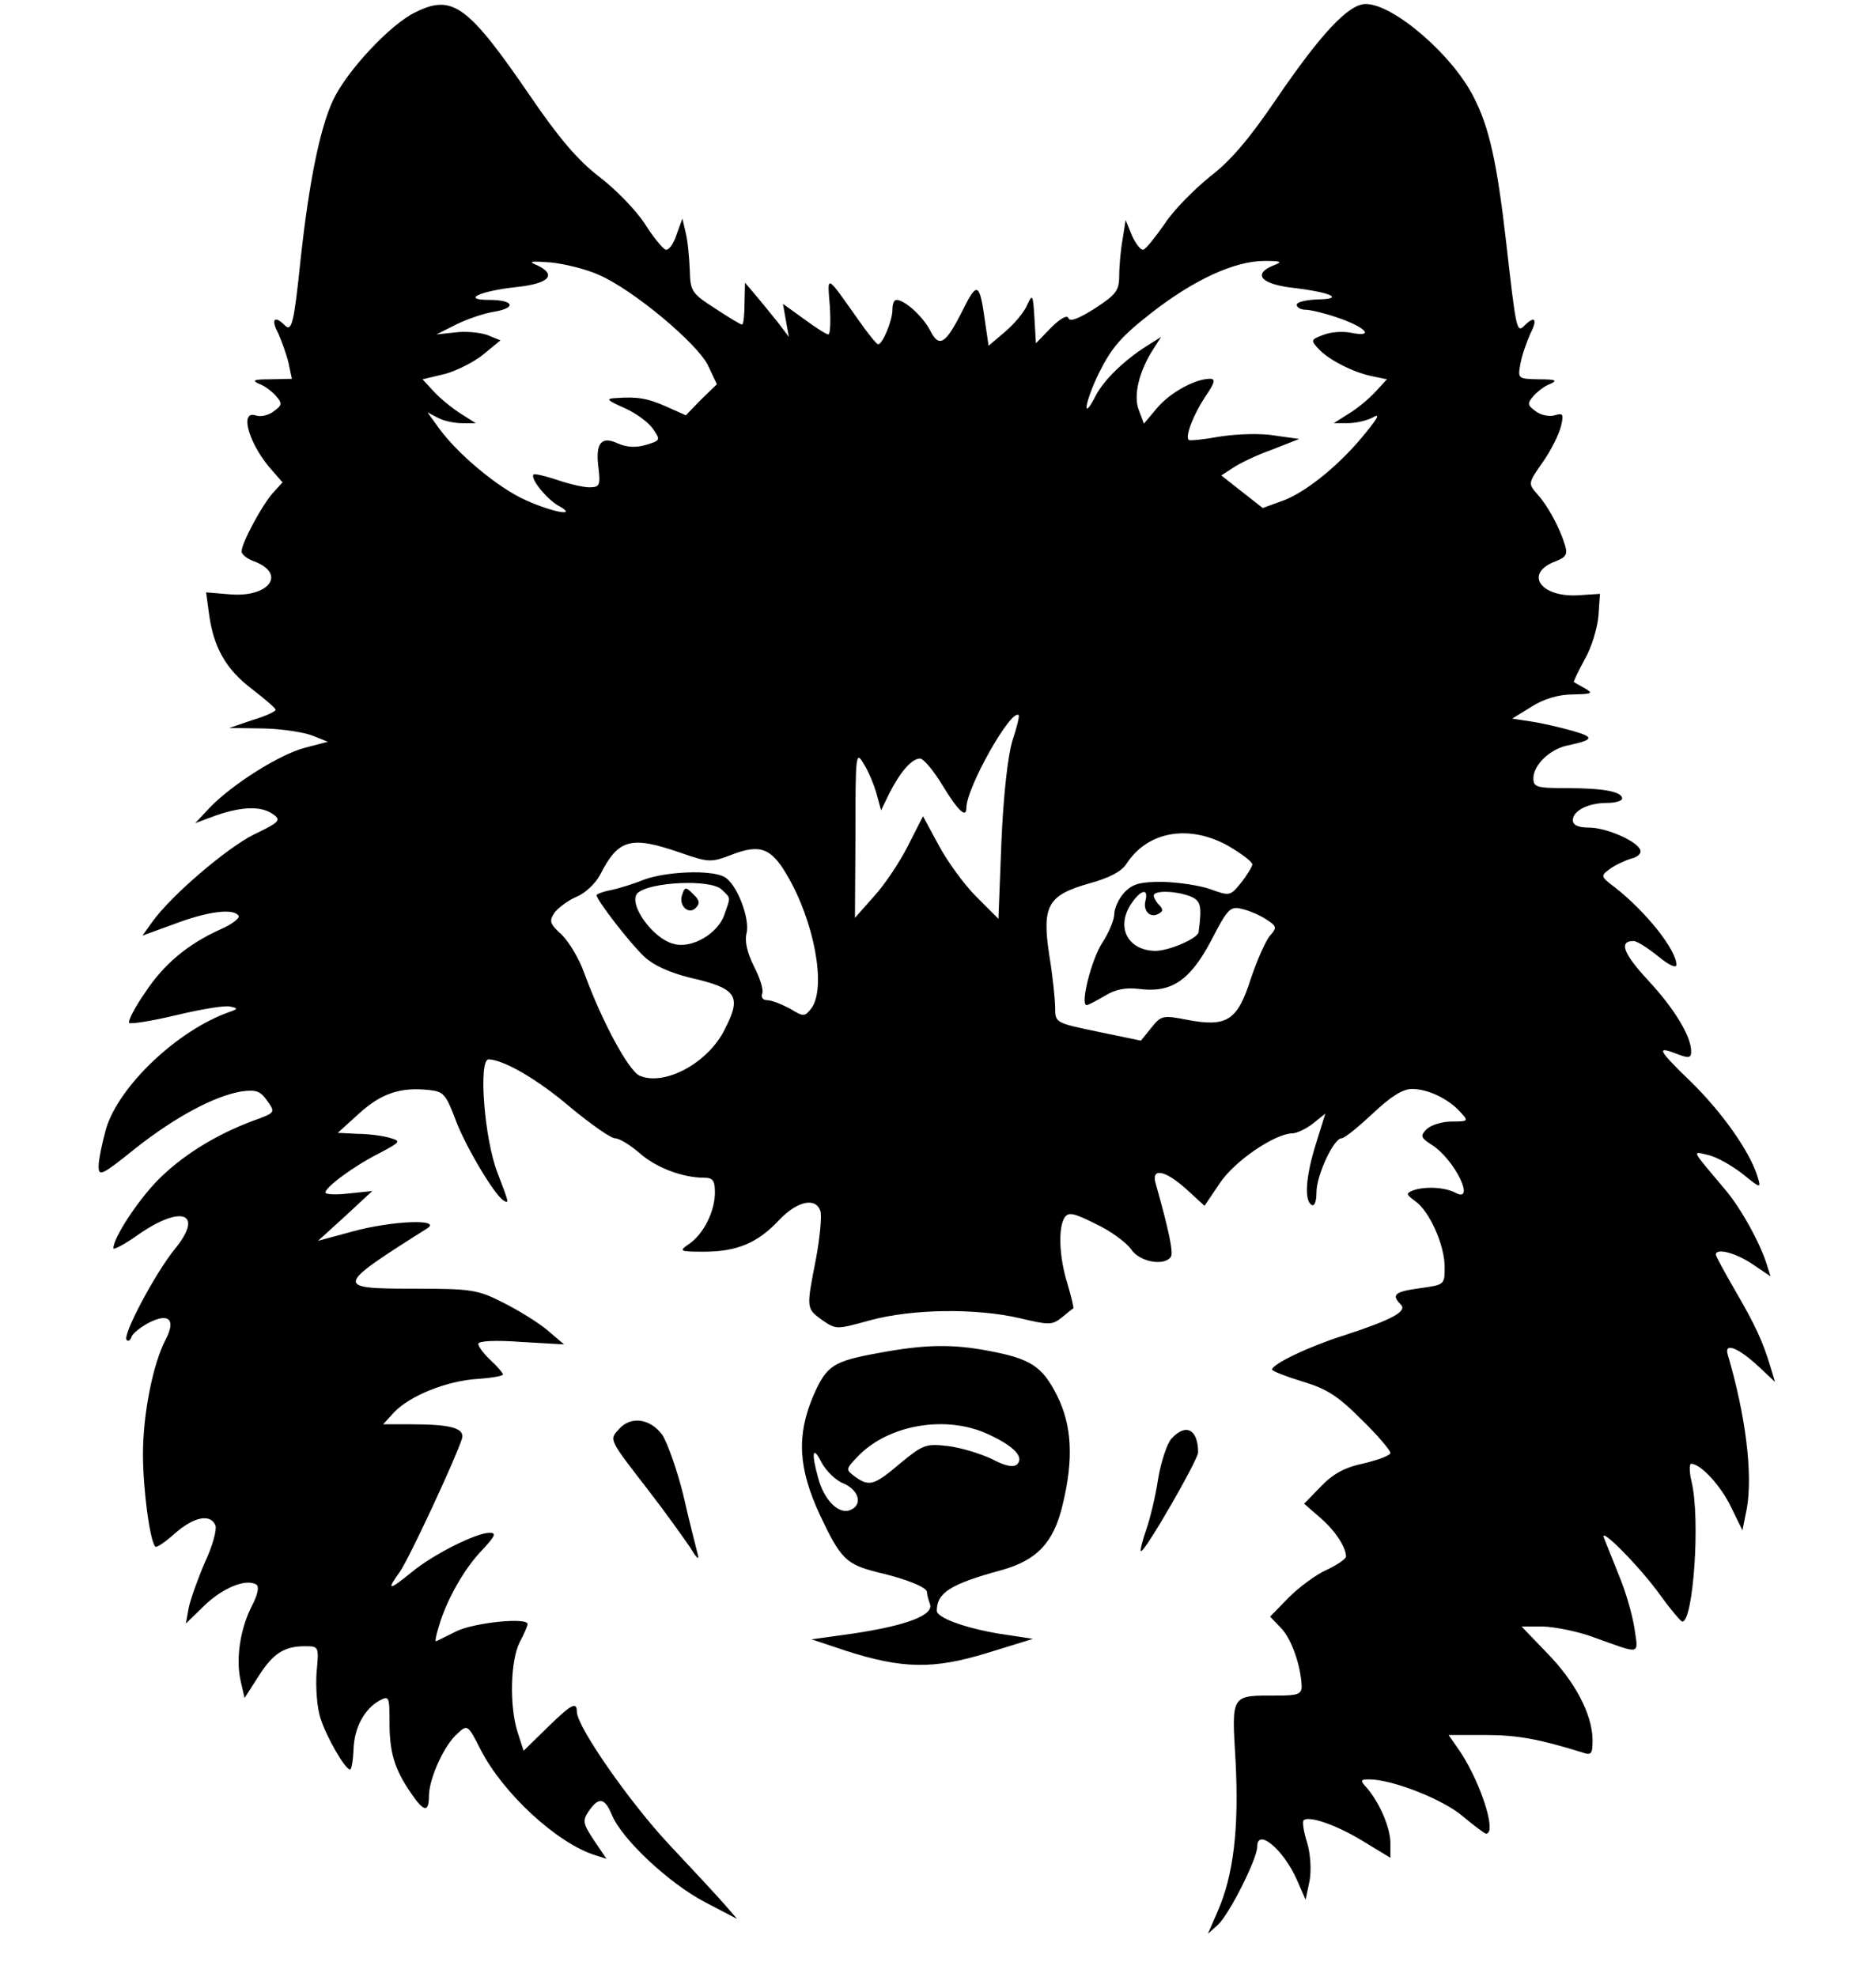 <?xml version="1.0" standalone="no"?>
<!DOCTYPE svg PUBLIC "-//W3C//DTD SVG 20010904//EN"
 "http://www.w3.org/TR/2001/REC-SVG-20010904/DTD/svg10.dtd">
<svg version="1.0" xmlns="http://www.w3.org/2000/svg"
 width="468pt" height="493pt" viewBox="0 0 468 493"
 preserveAspectRatio="xMidYMid meet">
<g transform="translate(0,493) scale(0.123,-0.123)"
fill="#000000" stroke="none">
<path d="M842 3983 c-50 -24 -138 -118 -166 -177 -27 -57 -49 -166 -66 -321
-14 -134 -18 -151 -33 -136 -20 20 -28 12 -13 -16 7 -16 17 -43 21 -60 l7 -33
-44 -1 c-33 0 -38 -2 -23 -9 12 -4 27 -16 35 -25 13 -15 12 -19 -5 -31 -10 -8
-27 -12 -37 -8 -34 10 -11 -63 35 -113 l20 -23 -20 -22 c-22 -25 -63 -101 -63
-118 0 -6 11 -15 25 -20 67 -25 31 -74 -49 -67 l-48 4 6 -44 c9 -67 34 -112
87 -152 26 -20 48 -39 48 -42 1 -3 -20 -13 -47 -21 l-47 -16 70 -1 c39 -1 83
-8 100 -15 l30 -12 -46 -12 c-51 -13 -148 -74 -194 -122 l-29 -31 43 16 c53
18 91 19 115 2 17 -12 13 -16 -39 -41 -56 -28 -168 -124 -206 -177 l-20 -28
66 24 c66 25 119 32 129 16 3 -4 -13 -17 -36 -27 -67 -30 -116 -71 -154 -129
-21 -30 -35 -58 -32 -61 3 -3 47 4 97 16 50 12 99 20 108 17 16 -3 16 -5 -2
-11 -105 -37 -224 -150 -250 -237 -8 -29 -15 -63 -15 -76 0 -21 7 -18 74 36
81 64 161 107 216 116 29 4 38 1 52 -19 17 -24 17 -24 -30 -41 -77 -29 -144
-71 -194 -122 -41 -43 -88 -115 -88 -136 0 -4 23 8 51 28 88 61 133 43 74 -29
-40 -49 -108 -177 -98 -185 3 -4 8 0 10 7 3 7 18 19 35 28 41 21 55 6 34 -34
-26 -50 -46 -151 -46 -233 0 -70 14 -176 25 -187 2 -3 20 9 40 27 39 34 72 40
82 16 3 -9 -6 -42 -21 -74 -14 -32 -29 -74 -33 -92 l-6 -33 37 36 c37 36 85
56 106 43 6 -4 3 -20 -9 -43 -24 -47 -33 -107 -23 -152 l8 -35 27 42 c30 48
53 63 95 63 29 0 29 0 24 -54 -2 -30 1 -71 8 -92 12 -38 50 -104 60 -104 3 0
6 18 7 40 1 44 22 83 53 100 19 10 20 8 20 -44 0 -61 10 -95 43 -143 27 -40
37 -41 37 -5 1 35 31 102 58 125 20 19 21 18 47 -33 45 -88 155 -190 233 -214
l22 -7 -25 37 c-22 33 -24 40 -12 58 21 31 33 30 48 -6 20 -49 116 -139 189
-177 l65 -34 -25 29 c-14 16 -64 70 -112 121 -80 85 -188 240 -188 270 0 22
-12 15 -61 -33 l-47 -46 -12 37 c-17 52 -15 146 4 183 9 17 16 33 16 37 0 14
-109 3 -145 -15 -22 -11 -40 -20 -41 -20 -2 0 1 14 6 30 15 52 50 115 86 153
28 30 32 37 17 37 -27 0 -113 -43 -157 -79 -48 -39 -53 -39 -25 0 19 27 113
229 126 270 6 21 -23 29 -101 29 l-59 0 22 24 c32 34 107 64 169 68 29 2 52 6
52 9 0 3 -11 16 -25 29 -14 13 -25 28 -25 33 0 6 34 8 87 4 l87 -5 -34 29
c-19 16 -60 41 -90 56 -51 26 -64 28 -182 28 -160 0 -159 4 28 122 32 20 -71
16 -151 -6 l-70 -19 55 50 55 51 -48 -5 c-26 -3 -47 -2 -47 2 0 11 58 54 110
80 43 23 44 24 20 31 -14 4 -43 8 -65 8 l-40 2 43 39 c45 41 84 54 141 48 30
-3 35 -8 54 -58 19 -53 79 -154 98 -166 12 -7 12 -7 -12 56 -27 69 -39 230
-18 230 31 -1 99 -40 168 -99 40 -33 80 -61 88 -61 9 0 30 -13 49 -29 33 -30
88 -51 132 -51 18 0 22 -6 22 -30 0 -38 -23 -84 -52 -104 -22 -15 -20 -16 30
-16 67 0 109 18 152 64 37 39 75 47 84 18 3 -9 -1 -53 -9 -96 -20 -102 -20
-101 13 -125 28 -19 28 -19 97 0 85 23 214 25 304 4 59 -14 65 -14 85 2 12 10
22 18 23 18 1 1 -4 23 -12 50 -17 54 -19 113 -6 134 8 12 18 10 64 -13 30 -14
62 -38 71 -51 17 -26 68 -35 81 -15 5 9 -5 56 -31 148 -10 33 19 28 63 -12
l36 -33 31 46 c30 45 111 100 147 101 9 0 28 9 42 20 l25 20 -19 -61 c-21 -67
-24 -115 -9 -124 6 -4 10 7 10 25 0 35 35 110 51 110 6 0 34 23 63 50 37 35
61 50 80 50 32 0 74 -20 98 -47 17 -18 16 -19 -17 -19 -20 0 -42 -7 -51 -15
-14 -14 -13 -18 11 -33 47 -31 89 -120 46 -96 -22 11 -61 13 -86 4 -14 -6 -13
-8 6 -22 28 -20 59 -88 59 -133 0 -36 0 -36 -50 -43 -51 -7 -59 -13 -39 -33
14 -14 -18 -31 -116 -63 -70 -22 -145 -58 -145 -69 0 -3 28 -14 61 -24 50 -15
72 -29 120 -77 33 -32 59 -63 59 -68 0 -5 -24 -14 -53 -21 -39 -8 -63 -21 -88
-47 l-34 -35 31 -27 c31 -26 54 -61 54 -80 0 -5 -18 -17 -39 -27 -21 -9 -56
-35 -77 -56 l-38 -39 23 -24 c21 -22 40 -78 41 -118 0 -15 -9 -18 -47 -18 -98
0 -95 5 -87 -134 7 -135 -4 -231 -37 -305 l-19 -44 20 18 c23 21 80 134 80
159 0 38 53 -6 80 -67 l18 -41 8 38 c4 22 2 55 -5 78 -7 22 -10 42 -7 45 10
10 66 -9 120 -42 l56 -34 0 30 c0 31 -22 82 -48 112 -14 15 -13 17 5 17 47 0
151 -41 190 -75 23 -19 44 -35 47 -35 24 0 -15 116 -60 177 l-16 23 74 0 c65
0 109 -8 196 -35 20 -7 22 -4 22 26 -1 52 -36 118 -93 176 l-51 53 44 0 c25
-1 70 -10 100 -21 100 -36 93 -38 85 17 -4 27 -18 76 -32 109 -13 33 -27 67
-30 75 -10 25 74 -60 114 -116 21 -29 41 -53 45 -54 22 -1 37 206 19 283 -5
20 -5 37 -1 37 19 0 60 -44 81 -88 l23 -47 9 45 c12 69 -2 187 -39 312 -7 25
22 13 63 -25 l33 -31 -9 30 c-16 53 -31 85 -71 154 -22 38 -40 71 -40 74 0 14
40 4 74 -19 l37 -25 -7 22 c-13 44 -54 118 -86 155 -69 82 -67 77 -33 69 17
-4 47 -21 69 -38 37 -30 38 -30 31 -7 -15 51 -73 133 -137 195 -67 65 -70 72
-24 54 21 -8 26 -7 26 6 0 31 -34 87 -88 145 -50 54 -59 79 -29 79 7 0 29 -14
50 -31 22 -18 37 -25 37 -17 0 30 -62 108 -125 157 -29 22 -29 23 -10 37 11 8
30 17 43 21 13 3 21 10 19 17 -5 18 -69 46 -104 46 -22 0 -33 5 -33 15 0 19
31 35 69 35 17 0 31 4 31 9 0 14 -39 21 -112 21 -61 0 -68 2 -68 20 0 26 32
58 67 66 56 12 58 17 13 30 -25 7 -63 16 -84 19 l-39 6 39 24 c25 16 55 25 84
25 39 1 42 2 25 12 -11 6 -21 12 -23 13 -1 1 9 22 22 46 14 24 26 64 28 89 l3
44 -45 -3 c-77 -4 -109 45 -45 69 21 8 25 14 19 33 -11 36 -35 80 -56 103 -19
22 -19 22 11 65 17 24 33 57 37 73 6 25 4 27 -13 22 -10 -3 -28 0 -38 8 -17
12 -18 16 -5 31 8 9 23 21 35 25 15 7 9 9 -24 9 -43 1 -43 1 -37 33 3 17 13
44 20 60 15 29 9 37 -12 16 -16 -16 -17 -9 -37 167 -19 166 -35 236 -66 296
-43 86 -163 189 -219 189 -35 0 -91 -60 -183 -195 -53 -78 -91 -123 -133 -155
-32 -26 -74 -68 -92 -96 -19 -27 -38 -51 -43 -52 -5 -2 -15 11 -23 28 l-13 32
-6 -38 c-4 -22 -7 -55 -7 -74 0 -31 -6 -39 -49 -67 -33 -21 -51 -28 -54 -20
-2 7 -16 0 -35 -19 l-31 -32 -3 52 c-3 48 -4 49 -15 25 -6 -14 -26 -38 -45
-54 l-33 -28 -7 48 c-11 80 -16 83 -44 27 -36 -72 -49 -81 -68 -43 -15 28 -51
61 -68 61 -5 0 -8 -9 -8 -20 0 -22 -20 -70 -29 -70 -3 0 -21 22 -39 48 -68 96
-64 94 -59 30 2 -32 1 -58 -3 -58 -4 0 -26 14 -49 31 l-43 31 6 -34 6 -33 -22
29 c-13 16 -33 41 -45 55 l-22 26 -1 -42 c0 -24 -2 -43 -5 -43 -3 0 -28 15
-55 33 -47 30 -50 35 -51 77 -1 25 -4 59 -8 75 l-7 30 -12 -33 c-6 -19 -16
-32 -22 -30 -5 1 -25 25 -42 52 -18 28 -60 71 -93 96 -43 33 -82 79 -138 161
-128 187 -159 210 -235 172z m372 -532 c70 -30 201 -140 222 -184 l18 -38 -32
-31 -31 -32 -38 17 c-40 18 -61 21 -103 18 -22 -1 -20 -4 16 -20 23 -10 49
-29 58 -42 16 -23 16 -24 -14 -33 -20 -6 -39 -5 -57 3 -34 16 -46 0 -39 -51 4
-34 2 -38 -19 -38 -12 0 -42 7 -65 15 -24 8 -45 13 -48 11 -7 -8 26 -49 50
-63 42 -23 -8 -15 -66 11 -56 25 -140 95 -178 149 l-21 29 21 -11 c11 -6 33
-11 49 -11 l28 0 -30 19 c-16 10 -41 30 -54 44 l-24 26 46 11 c25 7 60 25 78
40 l34 28 -27 11 c-15 5 -44 8 -65 5 l-38 -4 40 20 c22 11 57 23 77 26 47 8
40 24 -10 24 -57 0 -19 18 55 26 67 7 84 25 41 45 -18 7 -11 8 29 5 29 -3 73
-14 97 -25z m1369 19 c-42 -17 -27 -37 35 -45 80 -9 111 -23 55 -24 -24 -1
-43 -5 -43 -11 0 -5 8 -10 18 -10 10 0 39 -7 65 -16 56 -19 76 -40 29 -31 -18
4 -44 2 -58 -4 -25 -9 -26 -11 -10 -28 20 -22 70 -48 110 -56 l29 -6 -24 -26
c-13 -14 -37 -34 -54 -44 l-30 -19 28 0 c16 0 38 5 50 11 16 9 14 3 -12 -29
-49 -62 -118 -119 -166 -138 l-44 -16 -42 33 -42 33 23 15 c13 9 48 26 79 37
l56 22 -50 7 c-28 5 -77 3 -110 -2 -33 -6 -62 -9 -64 -7 -8 7 10 52 33 87 20
29 22 37 10 37 -30 0 -81 -28 -107 -59 l-27 -32 -10 27 c-12 29 0 79 29 124
l16 25 -30 -19 c-44 -28 -85 -67 -102 -99 -29 -57 -24 -17 6 45 26 52 45 74
108 123 85 66 167 104 228 104 34 0 37 -2 18 -9z m-530 -965 c-9 -31 -18 -109
-22 -205 l-6 -155 -45 45 c-25 25 -59 72 -76 104 l-32 59 -30 -59 c-16 -32
-47 -79 -69 -103 l-39 -44 1 170 c0 165 1 169 17 142 10 -16 21 -43 26 -61 l9
-33 17 35 c23 45 46 70 62 70 7 0 28 -25 46 -55 31 -51 48 -67 48 -45 0 41 91
202 106 188 2 -2 -4 -26 -13 -53z m438 -212 c27 -16 49 -32 49 -38 -1 -5 -11
-22 -23 -37 -22 -27 -23 -27 -62 -13 -22 8 -66 14 -97 15 -46 0 -61 -4 -78
-22 -11 -12 -20 -32 -20 -43 0 -12 -11 -38 -24 -58 -22 -33 -46 -127 -32 -127
3 0 20 9 37 19 21 13 42 17 68 14 66 -9 104 16 147 97 34 66 39 71 63 65 14
-3 37 -13 49 -21 22 -14 22 -17 8 -33 -9 -10 -26 -49 -39 -87 -27 -85 -48 -99
-128 -84 -51 10 -54 9 -74 -16 l-21 -26 -87 18 c-86 18 -87 18 -87 49 0 16 -5
65 -12 107 -15 100 -3 121 82 145 40 11 65 24 75 40 43 66 127 80 206 36z
m-1111 -14 c58 -20 62 -20 104 -4 57 22 80 14 112 -41 56 -95 80 -228 50 -270
-14 -18 -16 -18 -44 -1 -17 9 -37 17 -46 17 -9 0 -13 6 -10 14 3 7 -5 32 -17
55 -13 26 -19 50 -15 66 8 30 -20 102 -45 115 -27 15 -119 11 -164 -6 -22 -9
-52 -18 -67 -21 -16 -3 -28 -8 -28 -10 0 -10 68 -98 97 -125 18 -17 51 -32 91
-42 97 -22 107 -37 72 -105 -34 -69 -123 -116 -173 -94 -23 11 -77 112 -112
208 -10 28 -30 62 -45 77 -25 23 -27 28 -15 46 8 10 28 25 45 32 17 7 38 27
47 44 37 73 62 80 163 45z m84 -75 c19 -18 18 -14 5 -51 -13 -38 -66 -69 -102
-59 -43 10 -94 82 -74 103 24 23 150 29 171 7z m859 -23 c-5 -21 11 -36 28
-25 8 4 8 9 0 17 -6 6 -11 15 -11 19 0 11 43 10 73 -1 23 -9 25 -19 18 -73 -2
-13 -60 -38 -88 -38 -57 1 -81 50 -47 98 19 27 34 29 27 3z"/>
<path d="M1384 2195 c-9 -22 12 -43 27 -28 9 9 8 16 -5 28 -15 15 -17 15 -22
0z"/>
<path d="M1784 1265 c-94 -17 -107 -25 -134 -86 -35 -82 -31 -148 13 -243 42
-89 53 -100 117 -116 60 -14 100 -31 100 -40 0 -5 3 -16 6 -24 9 -23 -48 -44
-154 -60 l-86 -12 69 -23 c115 -37 178 -38 286 -5 l94 29 -66 10 c-73 12 -129
33 -129 47 0 36 27 54 130 82 73 20 107 56 125 132 23 94 19 162 -11 222 -30
60 -54 75 -139 91 -73 14 -130 13 -221 -4z m222 -166 c52 -24 71 -46 57 -60
-7 -7 -24 -4 -52 11 -24 11 -63 23 -89 26 -44 5 -50 3 -96 -35 -53 -45 -63
-48 -92 -27 -19 14 -19 15 5 40 62 66 182 86 267 45z m-295 -99 c32 -14 39
-44 13 -54 -23 -9 -52 20 -64 63 -15 53 -12 70 6 34 9 -17 29 -37 45 -43z"/>
<path d="M1256 1111 c-21 -23 -22 -20 60 -126 34 -44 71 -96 84 -115 13 -22
19 -27 15 -13 -3 12 -17 66 -29 119 -13 53 -33 108 -43 123 -25 33 -63 38 -87
12z"/>
<path d="M2376 1091 c-9 -10 -21 -46 -27 -81 -5 -34 -16 -80 -24 -103 -8 -23
-13 -43 -11 -44 6 -6 116 185 116 200 0 47 -25 60 -54 28z"/>
</g>
</svg>
